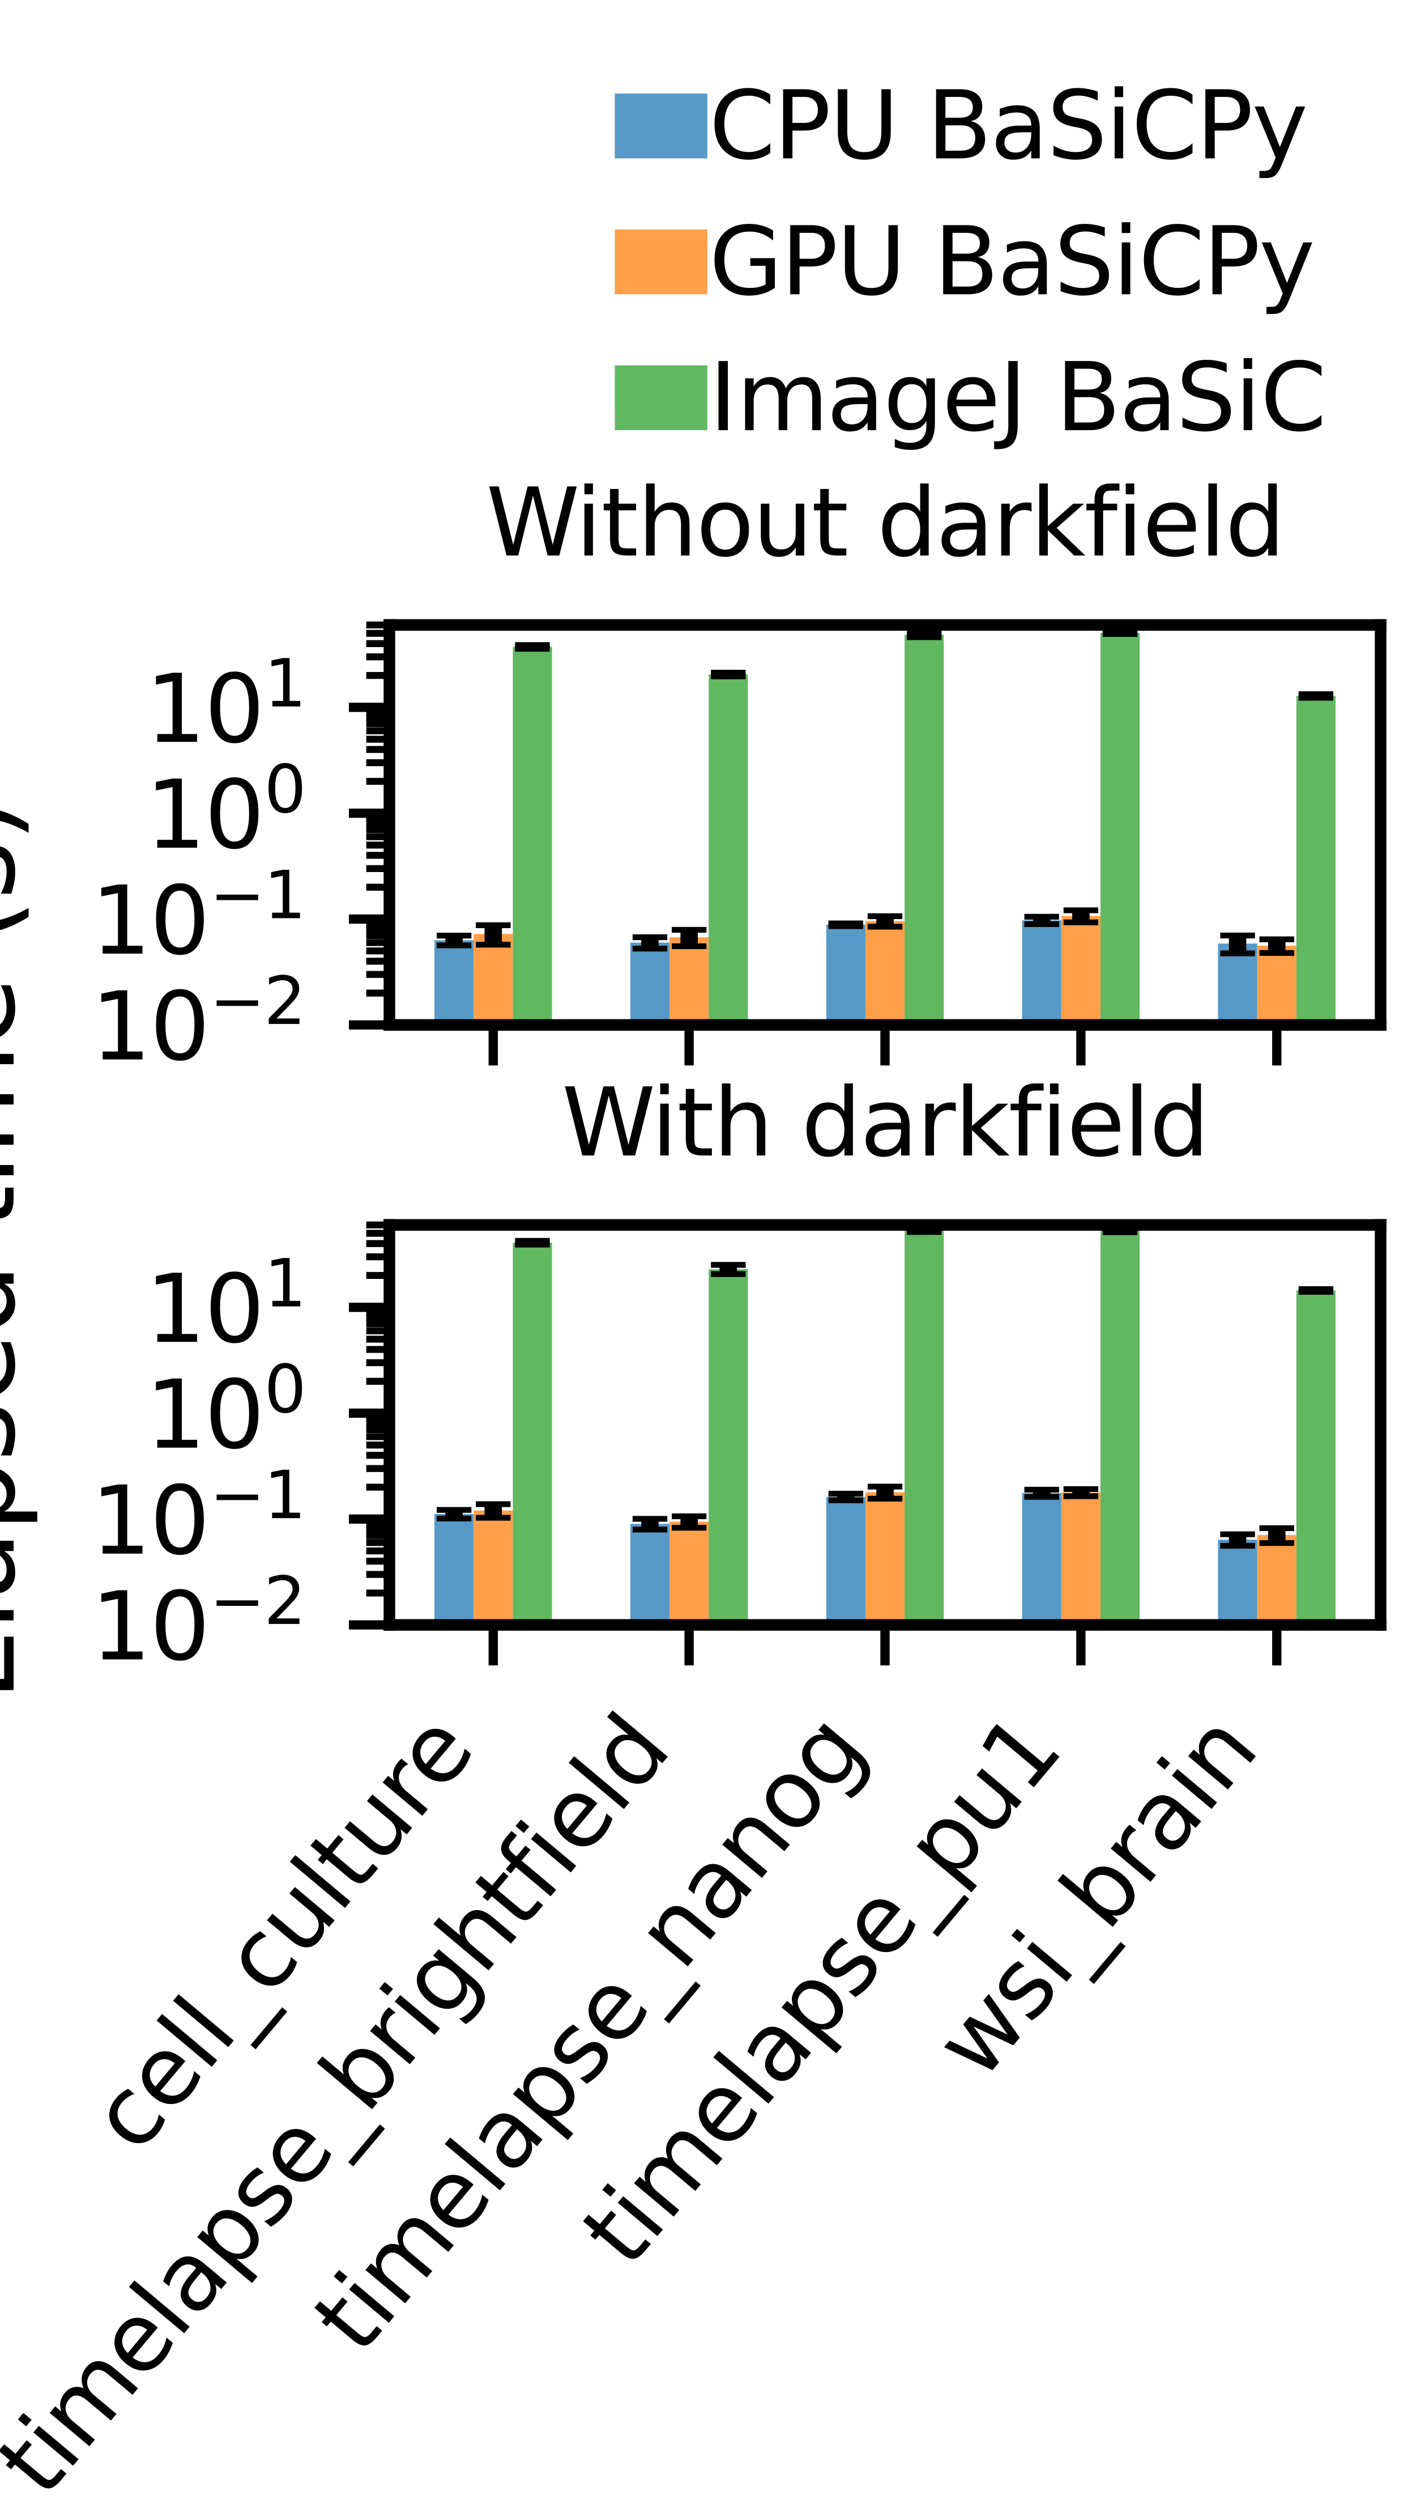 <?xml version="1.0" encoding="utf-8" standalone="no"?>
<!DOCTYPE svg PUBLIC "-//W3C//DTD SVG 1.1//EN"
  "http://www.w3.org/Graphics/SVG/1.1/DTD/svg11.dtd">
<svg xmlns:xlink="http://www.w3.org/1999/xlink" width="122.4pt" height="216pt" viewBox="0 0 122.4 216" xmlns="http://www.w3.org/2000/svg" version="1.1">
 <defs>
  <style type="text/css">*{stroke-linejoin: round; stroke-linecap: butt}</style>
 </defs>
 <g id="figure_1">
  <g id="patch_1">
   <path d="M 0 216
L 122.4 216
L 122.4 0
L 0 0
z
" style="fill: #ffffff"/>
  </g>
  <g id="axes_1">
   <g id="patch_2">
    <path d="M 33.66 88.56
L 119.34 88.56
L 119.34 54
L 33.66 54
z
" style="fill: #ffffff"/>
   </g>
   <g id="patch_3">
    <path d="M 37.555 9217.596
L 40.941 9217.596
L 40.941 81.24
L 37.555 81.24
z
" clip-path="url(#pf8410606ba)" style="fill: #1f77b4; opacity: 0.75"/>
   </g>
   <g id="patch_4">
    <path d="M 54.487 9217.596
L 57.874 9217.596
L 57.874 81.443
L 54.487 81.443
z
" clip-path="url(#pf8410606ba)" style="fill: #1f77b4; opacity: 0.75"/>
   </g>
   <g id="patch_5">
    <path d="M 71.42 9217.596
L 74.807 9217.596
L 74.807 79.903
L 71.42 79.903
z
" clip-path="url(#pf8410606ba)" style="fill: #1f77b4; opacity: 0.75"/>
   </g>
   <g id="patch_6">
    <path d="M 88.353 9217.596
L 91.74 9217.596
L 91.74 79.517
L 88.353 79.517
z
" clip-path="url(#pf8410606ba)" style="fill: #1f77b4; opacity: 0.75"/>
   </g>
   <g id="patch_7">
    <path d="M 105.286 9217.596
L 108.672 9217.596
L 108.672 81.529
L 105.286 81.529
z
" clip-path="url(#pf8410606ba)" style="fill: #1f77b4; opacity: 0.75"/>
   </g>
   <g id="patch_8">
    <path d="M 40.941 9217.596
L 44.328 9217.596
L 44.328 80.697
L 40.941 80.697
z
" clip-path="url(#pf8410606ba)" style="fill: #ff7f0e; opacity: 0.75"/>
   </g>
   <g id="patch_9">
    <path d="M 57.874 9217.596
L 61.26 9217.596
L 61.26 80.987
L 57.874 80.987
z
" clip-path="url(#pf8410606ba)" style="fill: #ff7f0e; opacity: 0.75"/>
   </g>
   <g id="patch_10">
    <path d="M 74.807 9217.596
L 78.193 9217.596
L 78.193 79.591
L 74.807 79.591
z
" clip-path="url(#pf8410606ba)" style="fill: #ff7f0e; opacity: 0.75"/>
   </g>
   <g id="patch_11">
    <path d="M 91.74 9217.596
L 95.126 9217.596
L 95.126 79.142
L 91.74 79.142
z
" clip-path="url(#pf8410606ba)" style="fill: #ff7f0e; opacity: 0.75"/>
   </g>
   <g id="patch_12">
    <path d="M 108.672 9217.596
L 112.059 9217.596
L 112.059 81.708
L 108.672 81.708
z
" clip-path="url(#pf8410606ba)" style="fill: #ff7f0e; opacity: 0.75"/>
   </g>
   <g id="patch_13">
    <path d="M 44.328 9217.596
L 47.714 9217.596
L 47.714 55.894
L 44.328 55.894
z
" clip-path="url(#pf8410606ba)" style="fill: #2ca02c; opacity: 0.75"/>
   </g>
   <g id="patch_14">
    <path d="M 61.26 9217.596
L 64.647 9217.596
L 64.647 58.278
L 61.26 58.278
z
" clip-path="url(#pf8410606ba)" style="fill: #2ca02c; opacity: 0.75"/>
   </g>
   <g id="patch_15">
    <path d="M 78.193 9217.596
L 81.58 9217.596
L 81.58 54.852
L 78.193 54.852
z
" clip-path="url(#pf8410606ba)" style="fill: #2ca02c; opacity: 0.75"/>
   </g>
   <g id="patch_16">
    <path d="M 95.126 9217.596
L 98.513 9217.596
L 98.513 54.681
L 95.126 54.681
z
" clip-path="url(#pf8410606ba)" style="fill: #2ca02c; opacity: 0.75"/>
   </g>
   <g id="patch_17">
    <path d="M 112.059 9217.596
L 115.445 9217.596
L 115.445 60.132
L 112.059 60.132
z
" clip-path="url(#pf8410606ba)" style="fill: #2ca02c; opacity: 0.75"/>
   </g>
   <g id="matplotlib.axis_1">
    <g id="xtick_1">
     <g id="line2d_1">
      <defs>
       <path id="m3adfa29217" d="M 0 0
L 0 3.5
" style="stroke: #000000; stroke-width: 0.8"/>
      </defs>
      <g>
       <use xlink:href="#m3adfa29217" x="42.634" y="88.56" style="stroke: #000000; stroke-width: 0.8"/>
      </g>
     </g>
    </g>
    <g id="xtick_2">
     <g id="line2d_2">
      <g>
       <use xlink:href="#m3adfa29217" x="59.567" y="88.56" style="stroke: #000000; stroke-width: 0.8"/>
      </g>
     </g>
    </g>
    <g id="xtick_3">
     <g id="line2d_3">
      <g>
       <use xlink:href="#m3adfa29217" x="76.5" y="88.56" style="stroke: #000000; stroke-width: 0.8"/>
      </g>
     </g>
    </g>
    <g id="xtick_4">
     <g id="line2d_4">
      <g>
       <use xlink:href="#m3adfa29217" x="93.433" y="88.56" style="stroke: #000000; stroke-width: 0.8"/>
      </g>
     </g>
    </g>
    <g id="xtick_5">
     <g id="line2d_5">
      <g>
       <use xlink:href="#m3adfa29217" x="110.366" y="88.56" style="stroke: #000000; stroke-width: 0.8"/>
      </g>
     </g>
    </g>
   </g>
   <g id="matplotlib.axis_2">
    <g id="ytick_1">
     <g id="line2d_6">
      <defs>
       <path id="me65d2cc1a6" d="M 0 0
L -3.5 0
" style="stroke: #000000; stroke-width: 0.8"/>
      </defs>
      <g>
       <use xlink:href="#me65d2cc1a6" x="33.66" y="88.56" style="stroke: #000000; stroke-width: 0.8"/>
      </g>
     </g>
     <g id="text_1">
      <!-- $\mathdefault{10^{-2}}$ -->
      <g transform="translate(7.86 91.599) scale(0.08 -0.08)">
       <defs>
        <path id="DejaVuSans-31" d="M 794 531
L 1825 531
L 1825 4091
L 703 3866
L 703 4441
L 1819 4666
L 2450 4666
L 2450 531
L 3481 531
L 3481 0
L 794 0
L 794 531
z
" transform="scale(0.016)"/>
        <path id="DejaVuSans-30" d="M 2034 4250
Q 1547 4250 1301 3770
Q 1056 3291 1056 2328
Q 1056 1369 1301 889
Q 1547 409 2034 409
Q 2525 409 2770 889
Q 3016 1369 3016 2328
Q 3016 3291 2770 3770
Q 2525 4250 2034 4250
z
M 2034 4750
Q 2819 4750 3233 4129
Q 3647 3509 3647 2328
Q 3647 1150 3233 529
Q 2819 -91 2034 -91
Q 1250 -91 836 529
Q 422 1150 422 2328
Q 422 3509 836 4129
Q 1250 4750 2034 4750
z
" transform="scale(0.016)"/>
        <path id="DejaVuSans-2212" d="M 678 2272
L 4684 2272
L 4684 1741
L 678 1741
L 678 2272
z
" transform="scale(0.016)"/>
        <path id="DejaVuSans-32" d="M 1228 531
L 3431 531
L 3431 0
L 469 0
L 469 531
Q 828 903 1448 1529
Q 2069 2156 2228 2338
Q 2531 2678 2651 2914
Q 2772 3150 2772 3378
Q 2772 3750 2511 3984
Q 2250 4219 1831 4219
Q 1534 4219 1204 4116
Q 875 4013 500 3803
L 500 4441
Q 881 4594 1212 4672
Q 1544 4750 1819 4750
Q 2544 4750 2975 4387
Q 3406 4025 3406 3419
Q 3406 3131 3298 2873
Q 3191 2616 2906 2266
Q 2828 2175 2409 1742
Q 1991 1309 1228 531
z
" transform="scale(0.016)"/>
       </defs>
       <use xlink:href="#DejaVuSans-31" transform="translate(0 0.766)"/>
       <use xlink:href="#DejaVuSans-30" transform="translate(63.623 0.766)"/>
       <use xlink:href="#DejaVuSans-2212" transform="translate(128.203 39.047) scale(0.7)"/>
       <use xlink:href="#DejaVuSans-32" transform="translate(186.855 39.047) scale(0.7)"/>
      </g>
     </g>
    </g>
    <g id="ytick_2">
     <g id="line2d_7">
      <g>
       <use xlink:href="#me65d2cc1a6" x="33.66" y="79.413" style="stroke: #000000; stroke-width: 0.8"/>
      </g>
     </g>
     <g id="text_2">
      <!-- $\mathdefault{10^{-1}}$ -->
      <g transform="translate(7.86 82.452) scale(0.08 -0.08)">
       <use xlink:href="#DejaVuSans-31" transform="translate(0 0.684)"/>
       <use xlink:href="#DejaVuSans-30" transform="translate(63.623 0.684)"/>
       <use xlink:href="#DejaVuSans-2212" transform="translate(128.203 38.966) scale(0.7)"/>
       <use xlink:href="#DejaVuSans-31" transform="translate(186.855 38.966) scale(0.7)"/>
      </g>
     </g>
    </g>
    <g id="ytick_3">
     <g id="line2d_8">
      <g>
       <use xlink:href="#me65d2cc1a6" x="33.66" y="70.265" style="stroke: #000000; stroke-width: 0.8"/>
      </g>
     </g>
     <g id="text_3">
      <!-- $\mathdefault{10^{0}}$ -->
      <g transform="translate(12.58 73.305) scale(0.08 -0.08)">
       <use xlink:href="#DejaVuSans-31" transform="translate(0 0.766)"/>
       <use xlink:href="#DejaVuSans-30" transform="translate(63.623 0.766)"/>
       <use xlink:href="#DejaVuSans-30" transform="translate(128.203 39.047) scale(0.7)"/>
      </g>
     </g>
    </g>
    <g id="ytick_4">
     <g id="line2d_9">
      <g>
       <use xlink:href="#me65d2cc1a6" x="33.66" y="61.118" style="stroke: #000000; stroke-width: 0.8"/>
      </g>
     </g>
     <g id="text_4">
      <!-- $\mathdefault{10^{1}}$ -->
      <g transform="translate(12.58 64.157) scale(0.08 -0.08)">
       <use xlink:href="#DejaVuSans-31" transform="translate(0 0.684)"/>
       <use xlink:href="#DejaVuSans-30" transform="translate(63.623 0.684)"/>
       <use xlink:href="#DejaVuSans-31" transform="translate(128.203 38.966) scale(0.7)"/>
      </g>
     </g>
    </g>
    <g id="ytick_5">
     <g id="line2d_10">
      <defs>
       <path id="md4a7f76108" d="M 0 0
L -2 0
" style="stroke: #000000; stroke-width: 0.6"/>
      </defs>
      <g>
       <use xlink:href="#md4a7f76108" x="33.66" y="85.806" style="stroke: #000000; stroke-width: 0.6"/>
      </g>
     </g>
    </g>
    <g id="ytick_6">
     <g id="line2d_11">
      <g>
       <use xlink:href="#md4a7f76108" x="33.66" y="84.196" style="stroke: #000000; stroke-width: 0.6"/>
      </g>
     </g>
    </g>
    <g id="ytick_7">
     <g id="line2d_12">
      <g>
       <use xlink:href="#md4a7f76108" x="33.66" y="83.053" style="stroke: #000000; stroke-width: 0.6"/>
      </g>
     </g>
    </g>
    <g id="ytick_8">
     <g id="line2d_13">
      <g>
       <use xlink:href="#md4a7f76108" x="33.66" y="82.166" style="stroke: #000000; stroke-width: 0.6"/>
      </g>
     </g>
    </g>
    <g id="ytick_9">
     <g id="line2d_14">
      <g>
       <use xlink:href="#md4a7f76108" x="33.66" y="81.442" style="stroke: #000000; stroke-width: 0.6"/>
      </g>
     </g>
    </g>
    <g id="ytick_10">
     <g id="line2d_15">
      <g>
       <use xlink:href="#md4a7f76108" x="33.66" y="80.83" style="stroke: #000000; stroke-width: 0.6"/>
      </g>
     </g>
    </g>
    <g id="ytick_11">
     <g id="line2d_16">
      <g>
       <use xlink:href="#md4a7f76108" x="33.66" y="80.299" style="stroke: #000000; stroke-width: 0.6"/>
      </g>
     </g>
    </g>
    <g id="ytick_12">
     <g id="line2d_17">
      <g>
       <use xlink:href="#md4a7f76108" x="33.66" y="79.831" style="stroke: #000000; stroke-width: 0.6"/>
      </g>
     </g>
    </g>
    <g id="ytick_13">
     <g id="line2d_18">
      <g>
       <use xlink:href="#md4a7f76108" x="33.66" y="76.659" style="stroke: #000000; stroke-width: 0.6"/>
      </g>
     </g>
    </g>
    <g id="ytick_14">
     <g id="line2d_19">
      <g>
       <use xlink:href="#md4a7f76108" x="33.66" y="75.048" style="stroke: #000000; stroke-width: 0.6"/>
      </g>
     </g>
    </g>
    <g id="ytick_15">
     <g id="line2d_20">
      <g>
       <use xlink:href="#md4a7f76108" x="33.66" y="73.905" style="stroke: #000000; stroke-width: 0.6"/>
      </g>
     </g>
    </g>
    <g id="ytick_16">
     <g id="line2d_21">
      <g>
       <use xlink:href="#md4a7f76108" x="33.66" y="73.019" style="stroke: #000000; stroke-width: 0.6"/>
      </g>
     </g>
    </g>
    <g id="ytick_17">
     <g id="line2d_22">
      <g>
       <use xlink:href="#md4a7f76108" x="33.66" y="72.295" style="stroke: #000000; stroke-width: 0.6"/>
      </g>
     </g>
    </g>
    <g id="ytick_18">
     <g id="line2d_23">
      <g>
       <use xlink:href="#md4a7f76108" x="33.66" y="71.682" style="stroke: #000000; stroke-width: 0.6"/>
      </g>
     </g>
    </g>
    <g id="ytick_19">
     <g id="line2d_24">
      <g>
       <use xlink:href="#md4a7f76108" x="33.66" y="71.152" style="stroke: #000000; stroke-width: 0.6"/>
      </g>
     </g>
    </g>
    <g id="ytick_20">
     <g id="line2d_25">
      <g>
       <use xlink:href="#md4a7f76108" x="33.66" y="70.684" style="stroke: #000000; stroke-width: 0.6"/>
      </g>
     </g>
    </g>
    <g id="ytick_21">
     <g id="line2d_26">
      <g>
       <use xlink:href="#md4a7f76108" x="33.66" y="67.512" style="stroke: #000000; stroke-width: 0.6"/>
      </g>
     </g>
    </g>
    <g id="ytick_22">
     <g id="line2d_27">
      <g>
       <use xlink:href="#md4a7f76108" x="33.66" y="65.901" style="stroke: #000000; stroke-width: 0.6"/>
      </g>
     </g>
    </g>
    <g id="ytick_23">
     <g id="line2d_28">
      <g>
       <use xlink:href="#md4a7f76108" x="33.66" y="64.758" style="stroke: #000000; stroke-width: 0.6"/>
      </g>
     </g>
    </g>
    <g id="ytick_24">
     <g id="line2d_29">
      <g>
       <use xlink:href="#md4a7f76108" x="33.66" y="63.872" style="stroke: #000000; stroke-width: 0.6"/>
      </g>
     </g>
    </g>
    <g id="ytick_25">
     <g id="line2d_30">
      <g>
       <use xlink:href="#md4a7f76108" x="33.66" y="63.147" style="stroke: #000000; stroke-width: 0.6"/>
      </g>
     </g>
    </g>
    <g id="ytick_26">
     <g id="line2d_31">
      <g>
       <use xlink:href="#md4a7f76108" x="33.66" y="62.535" style="stroke: #000000; stroke-width: 0.6"/>
      </g>
     </g>
    </g>
    <g id="ytick_27">
     <g id="line2d_32">
      <g>
       <use xlink:href="#md4a7f76108" x="33.66" y="62.004" style="stroke: #000000; stroke-width: 0.6"/>
      </g>
     </g>
    </g>
    <g id="ytick_28">
     <g id="line2d_33">
      <g>
       <use xlink:href="#md4a7f76108" x="33.66" y="61.537" style="stroke: #000000; stroke-width: 0.6"/>
      </g>
     </g>
    </g>
    <g id="ytick_29">
     <g id="line2d_34">
      <g>
       <use xlink:href="#md4a7f76108" x="33.66" y="58.364" style="stroke: #000000; stroke-width: 0.6"/>
      </g>
     </g>
    </g>
    <g id="ytick_30">
     <g id="line2d_35">
      <g>
       <use xlink:href="#md4a7f76108" x="33.66" y="56.754" style="stroke: #000000; stroke-width: 0.6"/>
      </g>
     </g>
    </g>
    <g id="ytick_31">
     <g id="line2d_36">
      <g>
       <use xlink:href="#md4a7f76108" x="33.66" y="55.611" style="stroke: #000000; stroke-width: 0.6"/>
      </g>
     </g>
    </g>
    <g id="ytick_32">
     <g id="line2d_37">
      <g>
       <use xlink:href="#md4a7f76108" x="33.66" y="54.724" style="stroke: #000000; stroke-width: 0.6"/>
      </g>
     </g>
    </g>
    <g id="ytick_33">
     <g id="line2d_38">
      <g>
       <use xlink:href="#md4a7f76108" x="33.66" y="54" style="stroke: #000000; stroke-width: 0.6"/>
      </g>
     </g>
    </g>
   </g>
   <g id="LineCollection_1">
    <path d="M 39.248 81.683
L 39.248 80.842
" clip-path="url(#pf8410606ba)" style="fill: none; stroke: #000000; stroke-width: 1.5"/>
    <path d="M 56.181 81.963
L 56.181 80.982
" clip-path="url(#pf8410606ba)" style="fill: none; stroke: #000000; stroke-width: 1.5"/>
    <path d="M 73.113 80.023
L 73.113 79.786
" clip-path="url(#pf8410606ba)" style="fill: none; stroke: #000000; stroke-width: 1.5"/>
    <path d="M 90.046 79.848
L 90.046 79.212
" clip-path="url(#pf8410606ba)" style="fill: none; stroke: #000000; stroke-width: 1.5"/>
    <path d="M 106.979 82.375
L 106.979 80.832
" clip-path="url(#pf8410606ba)" style="fill: none; stroke: #000000; stroke-width: 1.5"/>
   </g>
   <g id="line2d_39">
    <defs>
     <path id="m4138d1dda2" d="M 1.5 0
L -1.5 -0
" style="stroke: #000000; stroke-width: 0.5"/>
    </defs>
    <g clip-path="url(#pf8410606ba)">
     <use xlink:href="#m4138d1dda2" x="39.248" y="81.683" style="stroke: #000000; stroke-width: 0.5"/>
     <use xlink:href="#m4138d1dda2" x="56.181" y="81.963" style="stroke: #000000; stroke-width: 0.5"/>
     <use xlink:href="#m4138d1dda2" x="73.113" y="80.023" style="stroke: #000000; stroke-width: 0.5"/>
     <use xlink:href="#m4138d1dda2" x="90.046" y="79.848" style="stroke: #000000; stroke-width: 0.5"/>
     <use xlink:href="#m4138d1dda2" x="106.979" y="82.375" style="stroke: #000000; stroke-width: 0.5"/>
    </g>
   </g>
   <g id="line2d_40">
    <g clip-path="url(#pf8410606ba)">
     <use xlink:href="#m4138d1dda2" x="39.248" y="80.842" style="stroke: #000000; stroke-width: 0.5"/>
     <use xlink:href="#m4138d1dda2" x="56.181" y="80.982" style="stroke: #000000; stroke-width: 0.5"/>
     <use xlink:href="#m4138d1dda2" x="73.113" y="79.786" style="stroke: #000000; stroke-width: 0.5"/>
     <use xlink:href="#m4138d1dda2" x="90.046" y="79.212" style="stroke: #000000; stroke-width: 0.5"/>
     <use xlink:href="#m4138d1dda2" x="106.979" y="80.832" style="stroke: #000000; stroke-width: 0.5"/>
    </g>
   </g>
   <g id="LineCollection_2">
    <path d="M 42.634 81.629
L 42.634 79.942
" clip-path="url(#pf8410606ba)" style="fill: none; stroke: #000000; stroke-width: 1.5"/>
    <path d="M 59.567 81.757
L 59.567 80.342
" clip-path="url(#pf8410606ba)" style="fill: none; stroke: #000000; stroke-width: 1.5"/>
    <path d="M 76.5 80.069
L 76.5 79.165
" clip-path="url(#pf8410606ba)" style="fill: none; stroke: #000000; stroke-width: 1.5"/>
    <path d="M 93.433 79.698
L 93.433 78.654
" clip-path="url(#pf8410606ba)" style="fill: none; stroke: #000000; stroke-width: 1.5"/>
    <path d="M 110.366 82.342
L 110.366 81.162
" clip-path="url(#pf8410606ba)" style="fill: none; stroke: #000000; stroke-width: 1.5"/>
   </g>
   <g id="line2d_41">
    <g clip-path="url(#pf8410606ba)">
     <use xlink:href="#m4138d1dda2" x="42.634" y="81.629" style="stroke: #000000; stroke-width: 0.5"/>
     <use xlink:href="#m4138d1dda2" x="59.567" y="81.757" style="stroke: #000000; stroke-width: 0.5"/>
     <use xlink:href="#m4138d1dda2" x="76.5" y="80.069" style="stroke: #000000; stroke-width: 0.5"/>
     <use xlink:href="#m4138d1dda2" x="93.433" y="79.698" style="stroke: #000000; stroke-width: 0.5"/>
     <use xlink:href="#m4138d1dda2" x="110.366" y="82.342" style="stroke: #000000; stroke-width: 0.5"/>
    </g>
   </g>
   <g id="line2d_42">
    <g clip-path="url(#pf8410606ba)">
     <use xlink:href="#m4138d1dda2" x="42.634" y="79.942" style="stroke: #000000; stroke-width: 0.5"/>
     <use xlink:href="#m4138d1dda2" x="59.567" y="80.342" style="stroke: #000000; stroke-width: 0.5"/>
     <use xlink:href="#m4138d1dda2" x="76.5" y="79.165" style="stroke: #000000; stroke-width: 0.5"/>
     <use xlink:href="#m4138d1dda2" x="93.433" y="78.654" style="stroke: #000000; stroke-width: 0.5"/>
     <use xlink:href="#m4138d1dda2" x="110.366" y="81.162" style="stroke: #000000; stroke-width: 0.5"/>
    </g>
   </g>
   <g id="LineCollection_3">
    <path d="M 46.021 56.058
L 46.021 55.736
" clip-path="url(#pf8410606ba)" style="fill: none; stroke: #000000; stroke-width: 1.5"/>
    <path d="M 62.954 58.442
L 62.954 58.12
" clip-path="url(#pf8410606ba)" style="fill: none; stroke: #000000; stroke-width: 1.5"/>
    <path d="M 79.887 55.054
L 79.887 54.66
" clip-path="url(#pf8410606ba)" style="fill: none; stroke: #000000; stroke-width: 1.5"/>
    <path d="M 96.819 54.779
L 96.819 54.585
" clip-path="url(#pf8410606ba)" style="fill: none; stroke: #000000; stroke-width: 1.5"/>
    <path d="M 113.752 60.29
L 113.752 59.98
" clip-path="url(#pf8410606ba)" style="fill: none; stroke: #000000; stroke-width: 1.5"/>
   </g>
   <g id="line2d_43">
    <g clip-path="url(#pf8410606ba)">
     <use xlink:href="#m4138d1dda2" x="46.021" y="56.058" style="stroke: #000000; stroke-width: 0.5"/>
     <use xlink:href="#m4138d1dda2" x="62.954" y="58.442" style="stroke: #000000; stroke-width: 0.5"/>
     <use xlink:href="#m4138d1dda2" x="79.887" y="55.054" style="stroke: #000000; stroke-width: 0.5"/>
     <use xlink:href="#m4138d1dda2" x="96.819" y="54.779" style="stroke: #000000; stroke-width: 0.5"/>
     <use xlink:href="#m4138d1dda2" x="113.752" y="60.29" style="stroke: #000000; stroke-width: 0.5"/>
    </g>
   </g>
   <g id="line2d_44">
    <g clip-path="url(#pf8410606ba)">
     <use xlink:href="#m4138d1dda2" x="46.021" y="55.736" style="stroke: #000000; stroke-width: 0.5"/>
     <use xlink:href="#m4138d1dda2" x="62.954" y="58.12" style="stroke: #000000; stroke-width: 0.5"/>
     <use xlink:href="#m4138d1dda2" x="79.887" y="54.66" style="stroke: #000000; stroke-width: 0.5"/>
     <use xlink:href="#m4138d1dda2" x="96.819" y="54.585" style="stroke: #000000; stroke-width: 0.5"/>
     <use xlink:href="#m4138d1dda2" x="113.752" y="59.98" style="stroke: #000000; stroke-width: 0.5"/>
    </g>
   </g>
   <g id="patch_18">
    <path d="M 33.66 88.56
L 33.66 54
" style="fill: none; stroke: #000000; stroke-linejoin: miter; stroke-linecap: square"/>
   </g>
   <g id="patch_19">
    <path d="M 119.34 88.56
L 119.34 54
" style="fill: none; stroke: #000000; stroke-linejoin: miter; stroke-linecap: square"/>
   </g>
   <g id="patch_20">
    <path d="M 33.66 88.56
L 119.34 88.56
" style="fill: none; stroke: #000000; stroke-linejoin: miter; stroke-linecap: square"/>
   </g>
   <g id="patch_21">
    <path d="M 33.66 54
L 119.34 54
" style="fill: none; stroke: #000000; stroke-linejoin: miter; stroke-linecap: square"/>
   </g>
   <g id="text_5">
    <!-- Without darkfield -->
    <g transform="translate(42.016 48) scale(0.08 -0.08)">
     <defs>
      <path id="DejaVuSans-57" d="M 213 4666
L 850 4666
L 1831 722
L 2809 4666
L 3519 4666
L 4500 722
L 5478 4666
L 6119 4666
L 4947 0
L 4153 0
L 3169 4050
L 2175 0
L 1381 0
L 213 4666
z
" transform="scale(0.016)"/>
      <path id="DejaVuSans-69" d="M 603 3500
L 1178 3500
L 1178 0
L 603 0
L 603 3500
z
M 603 4863
L 1178 4863
L 1178 4134
L 603 4134
L 603 4863
z
" transform="scale(0.016)"/>
      <path id="DejaVuSans-74" d="M 1172 4494
L 1172 3500
L 2356 3500
L 2356 3053
L 1172 3053
L 1172 1153
Q 1172 725 1289 603
Q 1406 481 1766 481
L 2356 481
L 2356 0
L 1766 0
Q 1100 0 847 248
Q 594 497 594 1153
L 594 3053
L 172 3053
L 172 3500
L 594 3500
L 594 4494
L 1172 4494
z
" transform="scale(0.016)"/>
      <path id="DejaVuSans-68" d="M 3513 2113
L 3513 0
L 2938 0
L 2938 2094
Q 2938 2591 2744 2837
Q 2550 3084 2163 3084
Q 1697 3084 1428 2787
Q 1159 2491 1159 1978
L 1159 0
L 581 0
L 581 4863
L 1159 4863
L 1159 2956
Q 1366 3272 1645 3428
Q 1925 3584 2291 3584
Q 2894 3584 3203 3211
Q 3513 2838 3513 2113
z
" transform="scale(0.016)"/>
      <path id="DejaVuSans-6f" d="M 1959 3097
Q 1497 3097 1228 2736
Q 959 2375 959 1747
Q 959 1119 1226 758
Q 1494 397 1959 397
Q 2419 397 2687 759
Q 2956 1122 2956 1747
Q 2956 2369 2687 2733
Q 2419 3097 1959 3097
z
M 1959 3584
Q 2709 3584 3137 3096
Q 3566 2609 3566 1747
Q 3566 888 3137 398
Q 2709 -91 1959 -91
Q 1206 -91 779 398
Q 353 888 353 1747
Q 353 2609 779 3096
Q 1206 3584 1959 3584
z
" transform="scale(0.016)"/>
      <path id="DejaVuSans-75" d="M 544 1381
L 544 3500
L 1119 3500
L 1119 1403
Q 1119 906 1312 657
Q 1506 409 1894 409
Q 2359 409 2629 706
Q 2900 1003 2900 1516
L 2900 3500
L 3475 3500
L 3475 0
L 2900 0
L 2900 538
Q 2691 219 2414 64
Q 2138 -91 1772 -91
Q 1169 -91 856 284
Q 544 659 544 1381
z
M 1991 3584
L 1991 3584
z
" transform="scale(0.016)"/>
      <path id="DejaVuSans-20" transform="scale(0.016)"/>
      <path id="DejaVuSans-64" d="M 2906 2969
L 2906 4863
L 3481 4863
L 3481 0
L 2906 0
L 2906 525
Q 2725 213 2448 61
Q 2172 -91 1784 -91
Q 1150 -91 751 415
Q 353 922 353 1747
Q 353 2572 751 3078
Q 1150 3584 1784 3584
Q 2172 3584 2448 3432
Q 2725 3281 2906 2969
z
M 947 1747
Q 947 1113 1208 752
Q 1469 391 1925 391
Q 2381 391 2643 752
Q 2906 1113 2906 1747
Q 2906 2381 2643 2742
Q 2381 3103 1925 3103
Q 1469 3103 1208 2742
Q 947 2381 947 1747
z
" transform="scale(0.016)"/>
      <path id="DejaVuSans-61" d="M 2194 1759
Q 1497 1759 1228 1600
Q 959 1441 959 1056
Q 959 750 1161 570
Q 1363 391 1709 391
Q 2188 391 2477 730
Q 2766 1069 2766 1631
L 2766 1759
L 2194 1759
z
M 3341 1997
L 3341 0
L 2766 0
L 2766 531
Q 2569 213 2275 61
Q 1981 -91 1556 -91
Q 1019 -91 701 211
Q 384 513 384 1019
Q 384 1609 779 1909
Q 1175 2209 1959 2209
L 2766 2209
L 2766 2266
Q 2766 2663 2505 2880
Q 2244 3097 1772 3097
Q 1472 3097 1187 3025
Q 903 2953 641 2809
L 641 3341
Q 956 3463 1253 3523
Q 1550 3584 1831 3584
Q 2591 3584 2966 3190
Q 3341 2797 3341 1997
z
" transform="scale(0.016)"/>
      <path id="DejaVuSans-72" d="M 2631 2963
Q 2534 3019 2420 3045
Q 2306 3072 2169 3072
Q 1681 3072 1420 2755
Q 1159 2438 1159 1844
L 1159 0
L 581 0
L 581 3500
L 1159 3500
L 1159 2956
Q 1341 3275 1631 3429
Q 1922 3584 2338 3584
Q 2397 3584 2469 3576
Q 2541 3569 2628 3553
L 2631 2963
z
" transform="scale(0.016)"/>
      <path id="DejaVuSans-6b" d="M 581 4863
L 1159 4863
L 1159 1991
L 2875 3500
L 3609 3500
L 1753 1863
L 3688 0
L 2938 0
L 1159 1709
L 1159 0
L 581 0
L 581 4863
z
" transform="scale(0.016)"/>
      <path id="DejaVuSans-66" d="M 2375 4863
L 2375 4384
L 1825 4384
Q 1516 4384 1395 4259
Q 1275 4134 1275 3809
L 1275 3500
L 2222 3500
L 2222 3053
L 1275 3053
L 1275 0
L 697 0
L 697 3053
L 147 3053
L 147 3500
L 697 3500
L 697 3744
Q 697 4328 969 4595
Q 1241 4863 1831 4863
L 2375 4863
z
" transform="scale(0.016)"/>
      <path id="DejaVuSans-65" d="M 3597 1894
L 3597 1613
L 953 1613
Q 991 1019 1311 708
Q 1631 397 2203 397
Q 2534 397 2845 478
Q 3156 559 3463 722
L 3463 178
Q 3153 47 2828 -22
Q 2503 -91 2169 -91
Q 1331 -91 842 396
Q 353 884 353 1716
Q 353 2575 817 3079
Q 1281 3584 2069 3584
Q 2775 3584 3186 3129
Q 3597 2675 3597 1894
z
M 3022 2063
Q 3016 2534 2758 2815
Q 2500 3097 2075 3097
Q 1594 3097 1305 2825
Q 1016 2553 972 2059
L 3022 2063
z
" transform="scale(0.016)"/>
      <path id="DejaVuSans-6c" d="M 603 4863
L 1178 4863
L 1178 0
L 603 0
L 603 4863
z
" transform="scale(0.016)"/>
     </defs>
     <use xlink:href="#DejaVuSans-57"/>
     <use xlink:href="#DejaVuSans-69" x="96.627"/>
     <use xlink:href="#DejaVuSans-74" x="124.41"/>
     <use xlink:href="#DejaVuSans-68" x="163.619"/>
     <use xlink:href="#DejaVuSans-6f" x="226.998"/>
     <use xlink:href="#DejaVuSans-75" x="288.18"/>
     <use xlink:href="#DejaVuSans-74" x="351.559"/>
     <use xlink:href="#DejaVuSans-20" x="390.768"/>
     <use xlink:href="#DejaVuSans-64" x="422.555"/>
     <use xlink:href="#DejaVuSans-61" x="486.031"/>
     <use xlink:href="#DejaVuSans-72" x="547.311"/>
     <use xlink:href="#DejaVuSans-6b" x="588.424"/>
     <use xlink:href="#DejaVuSans-66" x="646.334"/>
     <use xlink:href="#DejaVuSans-69" x="681.539"/>
     <use xlink:href="#DejaVuSans-65" x="709.322"/>
     <use xlink:href="#DejaVuSans-6c" x="770.846"/>
     <use xlink:href="#DejaVuSans-64" x="798.629"/>
    </g>
   </g>
   <g id="legend_1">
    <g id="patch_22">
     <path d="M 53.943 39.632
L 113.74 39.632
Q 115.34 39.632 115.34 38.032
L 115.34 8.405
Q 115.34 6.804 113.74 6.804
L 53.943 6.804
Q 52.343 6.804 52.343 8.405
L 52.343 38.032
Q 52.343 39.632 53.943 39.632
z
" style="fill: #ffffff; opacity: 0.8"/>
    </g>
    <g id="patch_23">
     <path d="M 53.142 13.683
L 61.142 13.683
L 61.142 8.083
L 53.142 8.083
z
" style="fill: #1f77b4; opacity: 0.75"/>
    </g>
    <g id="text_6">
     <!-- CPU BaSiCPy -->
     <g transform="translate(61.303 13.683) scale(0.08 -0.08)">
      <defs>
       <path id="DejaVuSans-43" d="M 4122 4306
L 4122 3641
Q 3803 3938 3442 4084
Q 3081 4231 2675 4231
Q 1875 4231 1450 3742
Q 1025 3253 1025 2328
Q 1025 1406 1450 917
Q 1875 428 2675 428
Q 3081 428 3442 575
Q 3803 722 4122 1019
L 4122 359
Q 3791 134 3420 21
Q 3050 -91 2638 -91
Q 1578 -91 968 557
Q 359 1206 359 2328
Q 359 3453 968 4101
Q 1578 4750 2638 4750
Q 3056 4750 3426 4639
Q 3797 4528 4122 4306
z
" transform="scale(0.016)"/>
       <path id="DejaVuSans-50" d="M 1259 4147
L 1259 2394
L 2053 2394
Q 2494 2394 2734 2622
Q 2975 2850 2975 3272
Q 2975 3691 2734 3919
Q 2494 4147 2053 4147
L 1259 4147
z
M 628 4666
L 2053 4666
Q 2838 4666 3239 4311
Q 3641 3956 3641 3272
Q 3641 2581 3239 2228
Q 2838 1875 2053 1875
L 1259 1875
L 1259 0
L 628 0
L 628 4666
z
" transform="scale(0.016)"/>
       <path id="DejaVuSans-55" d="M 556 4666
L 1191 4666
L 1191 1831
Q 1191 1081 1462 751
Q 1734 422 2344 422
Q 2950 422 3222 751
Q 3494 1081 3494 1831
L 3494 4666
L 4128 4666
L 4128 1753
Q 4128 841 3676 375
Q 3225 -91 2344 -91
Q 1459 -91 1007 375
Q 556 841 556 1753
L 556 4666
z
" transform="scale(0.016)"/>
       <path id="DejaVuSans-42" d="M 1259 2228
L 1259 519
L 2272 519
Q 2781 519 3026 730
Q 3272 941 3272 1375
Q 3272 1813 3026 2020
Q 2781 2228 2272 2228
L 1259 2228
z
M 1259 4147
L 1259 2741
L 2194 2741
Q 2656 2741 2882 2914
Q 3109 3088 3109 3444
Q 3109 3797 2882 3972
Q 2656 4147 2194 4147
L 1259 4147
z
M 628 4666
L 2241 4666
Q 2963 4666 3353 4366
Q 3744 4066 3744 3513
Q 3744 3084 3544 2831
Q 3344 2578 2956 2516
Q 3422 2416 3680 2098
Q 3938 1781 3938 1306
Q 3938 681 3513 340
Q 3088 0 2303 0
L 628 0
L 628 4666
z
" transform="scale(0.016)"/>
       <path id="DejaVuSans-53" d="M 3425 4513
L 3425 3897
Q 3066 4069 2747 4153
Q 2428 4238 2131 4238
Q 1616 4238 1336 4038
Q 1056 3838 1056 3469
Q 1056 3159 1242 3001
Q 1428 2844 1947 2747
L 2328 2669
Q 3034 2534 3370 2195
Q 3706 1856 3706 1288
Q 3706 609 3251 259
Q 2797 -91 1919 -91
Q 1588 -91 1214 -16
Q 841 59 441 206
L 441 856
Q 825 641 1194 531
Q 1563 422 1919 422
Q 2459 422 2753 634
Q 3047 847 3047 1241
Q 3047 1584 2836 1778
Q 2625 1972 2144 2069
L 1759 2144
Q 1053 2284 737 2584
Q 422 2884 422 3419
Q 422 4038 858 4394
Q 1294 4750 2059 4750
Q 2388 4750 2728 4690
Q 3069 4631 3425 4513
z
" transform="scale(0.016)"/>
       <path id="DejaVuSans-79" d="M 2059 -325
Q 1816 -950 1584 -1140
Q 1353 -1331 966 -1331
L 506 -1331
L 506 -850
L 844 -850
Q 1081 -850 1212 -737
Q 1344 -625 1503 -206
L 1606 56
L 191 3500
L 800 3500
L 1894 763
L 2988 3500
L 3597 3500
L 2059 -325
z
" transform="scale(0.016)"/>
      </defs>
      <use xlink:href="#DejaVuSans-43"/>
      <use xlink:href="#DejaVuSans-50" x="69.824"/>
      <use xlink:href="#DejaVuSans-55" x="130.127"/>
      <use xlink:href="#DejaVuSans-20" x="203.32"/>
      <use xlink:href="#DejaVuSans-42" x="235.107"/>
      <use xlink:href="#DejaVuSans-61" x="303.711"/>
      <use xlink:href="#DejaVuSans-53" x="364.99"/>
      <use xlink:href="#DejaVuSans-69" x="428.467"/>
      <use xlink:href="#DejaVuSans-43" x="456.25"/>
      <use xlink:href="#DejaVuSans-50" x="526.074"/>
      <use xlink:href="#DejaVuSans-79" x="586.377"/>
     </g>
    </g>
    <g id="patch_24">
     <path d="M 53.142 25.426
L 61.142 25.426
L 61.142 19.826
L 53.142 19.826
z
" style="fill: #ff7f0e; opacity: 0.75"/>
    </g>
    <g id="text_7">
     <!-- GPU BaSiCPy -->
     <g transform="translate(61.303 25.426) scale(0.08 -0.08)">
      <defs>
       <path id="DejaVuSans-47" d="M 3809 666
L 3809 1919
L 2778 1919
L 2778 2438
L 4434 2438
L 4434 434
Q 4069 175 3628 42
Q 3188 -91 2688 -91
Q 1594 -91 976 548
Q 359 1188 359 2328
Q 359 3472 976 4111
Q 1594 4750 2688 4750
Q 3144 4750 3555 4637
Q 3966 4525 4313 4306
L 4313 3634
Q 3963 3931 3569 4081
Q 3175 4231 2741 4231
Q 1884 4231 1454 3753
Q 1025 3275 1025 2328
Q 1025 1384 1454 906
Q 1884 428 2741 428
Q 3075 428 3337 486
Q 3600 544 3809 666
z
" transform="scale(0.016)"/>
      </defs>
      <use xlink:href="#DejaVuSans-47"/>
      <use xlink:href="#DejaVuSans-50" x="77.49"/>
      <use xlink:href="#DejaVuSans-55" x="137.793"/>
      <use xlink:href="#DejaVuSans-20" x="210.986"/>
      <use xlink:href="#DejaVuSans-42" x="242.773"/>
      <use xlink:href="#DejaVuSans-61" x="311.377"/>
      <use xlink:href="#DejaVuSans-53" x="372.656"/>
      <use xlink:href="#DejaVuSans-69" x="436.133"/>
      <use xlink:href="#DejaVuSans-43" x="463.916"/>
      <use xlink:href="#DejaVuSans-50" x="533.74"/>
      <use xlink:href="#DejaVuSans-79" x="594.043"/>
     </g>
    </g>
    <g id="patch_25">
     <path d="M 53.142 37.168
L 61.142 37.168
L 61.142 31.568
L 53.142 31.568
z
" style="fill: #2ca02c; opacity: 0.75"/>
    </g>
    <g id="text_8">
     <!-- ImageJ BaSiC -->
     <g transform="translate(61.303 37.168) scale(0.08 -0.08)">
      <defs>
       <path id="DejaVuSans-49" d="M 628 4666
L 1259 4666
L 1259 0
L 628 0
L 628 4666
z
" transform="scale(0.016)"/>
       <path id="DejaVuSans-6d" d="M 3328 2828
Q 3544 3216 3844 3400
Q 4144 3584 4550 3584
Q 5097 3584 5394 3201
Q 5691 2819 5691 2113
L 5691 0
L 5113 0
L 5113 2094
Q 5113 2597 4934 2840
Q 4756 3084 4391 3084
Q 3944 3084 3684 2787
Q 3425 2491 3425 1978
L 3425 0
L 2847 0
L 2847 2094
Q 2847 2600 2669 2842
Q 2491 3084 2119 3084
Q 1678 3084 1418 2786
Q 1159 2488 1159 1978
L 1159 0
L 581 0
L 581 3500
L 1159 3500
L 1159 2956
Q 1356 3278 1631 3431
Q 1906 3584 2284 3584
Q 2666 3584 2933 3390
Q 3200 3197 3328 2828
z
" transform="scale(0.016)"/>
       <path id="DejaVuSans-67" d="M 2906 1791
Q 2906 2416 2648 2759
Q 2391 3103 1925 3103
Q 1463 3103 1205 2759
Q 947 2416 947 1791
Q 947 1169 1205 825
Q 1463 481 1925 481
Q 2391 481 2648 825
Q 2906 1169 2906 1791
z
M 3481 434
Q 3481 -459 3084 -895
Q 2688 -1331 1869 -1331
Q 1566 -1331 1297 -1286
Q 1028 -1241 775 -1147
L 775 -588
Q 1028 -725 1275 -790
Q 1522 -856 1778 -856
Q 2344 -856 2625 -561
Q 2906 -266 2906 331
L 2906 616
Q 2728 306 2450 153
Q 2172 0 1784 0
Q 1141 0 747 490
Q 353 981 353 1791
Q 353 2603 747 3093
Q 1141 3584 1784 3584
Q 2172 3584 2450 3431
Q 2728 3278 2906 2969
L 2906 3500
L 3481 3500
L 3481 434
z
" transform="scale(0.016)"/>
       <path id="DejaVuSans-4a" d="M 628 4666
L 1259 4666
L 1259 325
Q 1259 -519 939 -900
Q 619 -1281 -91 -1281
L -331 -1281
L -331 -750
L -134 -750
Q 284 -750 456 -515
Q 628 -281 628 325
L 628 4666
z
" transform="scale(0.016)"/>
      </defs>
      <use xlink:href="#DejaVuSans-49"/>
      <use xlink:href="#DejaVuSans-6d" x="29.492"/>
      <use xlink:href="#DejaVuSans-61" x="126.904"/>
      <use xlink:href="#DejaVuSans-67" x="188.184"/>
      <use xlink:href="#DejaVuSans-65" x="251.66"/>
      <use xlink:href="#DejaVuSans-4a" x="313.184"/>
      <use xlink:href="#DejaVuSans-20" x="342.676"/>
      <use xlink:href="#DejaVuSans-42" x="374.463"/>
      <use xlink:href="#DejaVuSans-61" x="443.066"/>
      <use xlink:href="#DejaVuSans-53" x="504.346"/>
      <use xlink:href="#DejaVuSans-69" x="567.822"/>
      <use xlink:href="#DejaVuSans-43" x="595.605"/>
     </g>
    </g>
   </g>
  </g>
  <g id="axes_2">
   <g id="patch_26">
    <path d="M 33.66 140.4
L 119.34 140.4
L 119.34 105.84
L 33.66 105.84
z
" style="fill: #ffffff"/>
   </g>
   <g id="patch_27">
    <path d="M 37.555 9269.436
L 40.941 9269.436
L 40.941 130.819
L 37.555 130.819
z
" clip-path="url(#pe95ffb6c71)" style="fill: #1f77b4; opacity: 0.75"/>
   </g>
   <g id="patch_28">
    <path d="M 54.487 9269.436
L 57.874 9269.436
L 57.874 131.671
L 54.487 131.671
z
" clip-path="url(#pe95ffb6c71)" style="fill: #1f77b4; opacity: 0.75"/>
   </g>
   <g id="patch_29">
    <path d="M 71.42 9269.436
L 74.807 9269.436
L 74.807 129.338
L 71.42 129.338
z
" clip-path="url(#pe95ffb6c71)" style="fill: #1f77b4; opacity: 0.75"/>
   </g>
   <g id="patch_30">
    <path d="M 88.353 9269.436
L 91.74 9269.436
L 91.74 129.011
L 88.353 129.011
z
" clip-path="url(#pe95ffb6c71)" style="fill: #1f77b4; opacity: 0.75"/>
   </g>
   <g id="patch_31">
    <path d="M 105.286 9269.436
L 108.672 9269.436
L 108.672 133.035
L 105.286 133.035
z
" clip-path="url(#pe95ffb6c71)" style="fill: #1f77b4; opacity: 0.75"/>
   </g>
   <g id="patch_32">
    <path d="M 40.941 9269.436
L 44.328 9269.436
L 44.328 130.512
L 40.941 130.512
z
" clip-path="url(#pe95ffb6c71)" style="fill: #ff7f0e; opacity: 0.75"/>
   </g>
   <g id="patch_33">
    <path d="M 57.874 9269.436
L 61.26 9269.436
L 61.26 131.479
L 57.874 131.479
z
" clip-path="url(#pe95ffb6c71)" style="fill: #ff7f0e; opacity: 0.75"/>
   </g>
   <g id="patch_34">
    <path d="M 74.807 9269.436
L 78.193 9269.436
L 78.193 128.936
L 74.807 128.936
z
" clip-path="url(#pe95ffb6c71)" style="fill: #ff7f0e; opacity: 0.75"/>
   </g>
   <g id="patch_35">
    <path d="M 91.74 9269.436
L 95.126 9269.436
L 95.126 128.961
L 91.74 128.961
z
" clip-path="url(#pe95ffb6c71)" style="fill: #ff7f0e; opacity: 0.75"/>
   </g>
   <g id="patch_36">
    <path d="M 108.672 9269.436
L 112.059 9269.436
L 112.059 132.631
L 108.672 132.631
z
" clip-path="url(#pe95ffb6c71)" style="fill: #ff7f0e; opacity: 0.75"/>
   </g>
   <g id="patch_37">
    <path d="M 44.328 9269.436
L 47.714 9269.436
L 47.714 107.375
L 44.328 107.375
z
" clip-path="url(#pe95ffb6c71)" style="fill: #2ca02c; opacity: 0.75"/>
   </g>
   <g id="patch_38">
    <path d="M 61.26 9269.436
L 64.647 9269.436
L 64.647 109.669
L 61.26 109.669
z
" clip-path="url(#pe95ffb6c71)" style="fill: #2ca02c; opacity: 0.75"/>
   </g>
   <g id="patch_39">
    <path d="M 78.193 9269.436
L 81.58 9269.436
L 81.58 106.206
L 78.193 106.206
z
" clip-path="url(#pe95ffb6c71)" style="fill: #2ca02c; opacity: 0.75"/>
   </g>
   <g id="patch_40">
    <path d="M 95.126 9269.436
L 98.513 9269.436
L 98.513 106.244
L 95.126 106.244
z
" clip-path="url(#pe95ffb6c71)" style="fill: #2ca02c; opacity: 0.75"/>
   </g>
   <g id="patch_41">
    <path d="M 112.059 9269.436
L 115.445 9269.436
L 115.445 111.502
L 112.059 111.502
z
" clip-path="url(#pe95ffb6c71)" style="fill: #2ca02c; opacity: 0.75"/>
   </g>
   <g id="matplotlib.axis_3">
    <g id="xtick_6">
     <g id="line2d_45">
      <g>
       <use xlink:href="#m3adfa29217" x="42.634" y="140.4" style="stroke: #000000; stroke-width: 0.8"/>
      </g>
     </g>
     <g id="text_9">
      <!-- cell_culture -->
      <g transform="translate(11.817 186.312) rotate(-50) scale(0.08 -0.08)">
       <defs>
        <path id="DejaVuSans-63" d="M 3122 3366
L 3122 2828
Q 2878 2963 2633 3030
Q 2388 3097 2138 3097
Q 1578 3097 1268 2742
Q 959 2388 959 1747
Q 959 1106 1268 751
Q 1578 397 2138 397
Q 2388 397 2633 464
Q 2878 531 3122 666
L 3122 134
Q 2881 22 2623 -34
Q 2366 -91 2075 -91
Q 1284 -91 818 406
Q 353 903 353 1747
Q 353 2603 823 3093
Q 1294 3584 2113 3584
Q 2378 3584 2631 3529
Q 2884 3475 3122 3366
z
" transform="scale(0.016)"/>
        <path id="DejaVuSans-5f" d="M 3263 -1063
L 3263 -1509
L -63 -1509
L -63 -1063
L 3263 -1063
z
" transform="scale(0.016)"/>
       </defs>
       <use xlink:href="#DejaVuSans-63"/>
       <use xlink:href="#DejaVuSans-65" x="54.98"/>
       <use xlink:href="#DejaVuSans-6c" x="116.504"/>
       <use xlink:href="#DejaVuSans-6c" x="144.287"/>
       <use xlink:href="#DejaVuSans-5f" x="172.07"/>
       <use xlink:href="#DejaVuSans-63" x="222.07"/>
       <use xlink:href="#DejaVuSans-75" x="277.051"/>
       <use xlink:href="#DejaVuSans-6c" x="340.43"/>
       <use xlink:href="#DejaVuSans-74" x="368.213"/>
       <use xlink:href="#DejaVuSans-75" x="407.422"/>
       <use xlink:href="#DejaVuSans-72" x="470.801"/>
       <use xlink:href="#DejaVuSans-65" x="509.664"/>
      </g>
     </g>
    </g>
    <g id="xtick_7">
     <g id="line2d_46">
      <g>
       <use xlink:href="#m3adfa29217" x="59.567" y="140.4" style="stroke: #000000; stroke-width: 0.8"/>
      </g>
     </g>
     <g id="text_10">
      <!-- timelapse_brightfield -->
      <g transform="translate(3.803 216.042) rotate(-50) scale(0.08 -0.08)">
       <defs>
        <path id="DejaVuSans-70" d="M 1159 525
L 1159 -1331
L 581 -1331
L 581 3500
L 1159 3500
L 1159 2969
Q 1341 3281 1617 3432
Q 1894 3584 2278 3584
Q 2916 3584 3314 3078
Q 3713 2572 3713 1747
Q 3713 922 3314 415
Q 2916 -91 2278 -91
Q 1894 -91 1617 61
Q 1341 213 1159 525
z
M 3116 1747
Q 3116 2381 2855 2742
Q 2594 3103 2138 3103
Q 1681 3103 1420 2742
Q 1159 2381 1159 1747
Q 1159 1113 1420 752
Q 1681 391 2138 391
Q 2594 391 2855 752
Q 3116 1113 3116 1747
z
" transform="scale(0.016)"/>
        <path id="DejaVuSans-73" d="M 2834 3397
L 2834 2853
Q 2591 2978 2328 3040
Q 2066 3103 1784 3103
Q 1356 3103 1142 2972
Q 928 2841 928 2578
Q 928 2378 1081 2264
Q 1234 2150 1697 2047
L 1894 2003
Q 2506 1872 2764 1633
Q 3022 1394 3022 966
Q 3022 478 2636 193
Q 2250 -91 1575 -91
Q 1294 -91 989 -36
Q 684 19 347 128
L 347 722
Q 666 556 975 473
Q 1284 391 1588 391
Q 1994 391 2212 530
Q 2431 669 2431 922
Q 2431 1156 2273 1281
Q 2116 1406 1581 1522
L 1381 1569
Q 847 1681 609 1914
Q 372 2147 372 2553
Q 372 3047 722 3315
Q 1072 3584 1716 3584
Q 2034 3584 2315 3537
Q 2597 3491 2834 3397
z
" transform="scale(0.016)"/>
        <path id="DejaVuSans-62" d="M 3116 1747
Q 3116 2381 2855 2742
Q 2594 3103 2138 3103
Q 1681 3103 1420 2742
Q 1159 2381 1159 1747
Q 1159 1113 1420 752
Q 1681 391 2138 391
Q 2594 391 2855 752
Q 3116 1113 3116 1747
z
M 1159 2969
Q 1341 3281 1617 3432
Q 1894 3584 2278 3584
Q 2916 3584 3314 3078
Q 3713 2572 3713 1747
Q 3713 922 3314 415
Q 2916 -91 2278 -91
Q 1894 -91 1617 61
Q 1341 213 1159 525
L 1159 0
L 581 0
L 581 4863
L 1159 4863
L 1159 2969
z
" transform="scale(0.016)"/>
       </defs>
       <use xlink:href="#DejaVuSans-74"/>
       <use xlink:href="#DejaVuSans-69" x="39.209"/>
       <use xlink:href="#DejaVuSans-6d" x="66.992"/>
       <use xlink:href="#DejaVuSans-65" x="164.404"/>
       <use xlink:href="#DejaVuSans-6c" x="225.928"/>
       <use xlink:href="#DejaVuSans-61" x="253.711"/>
       <use xlink:href="#DejaVuSans-70" x="314.99"/>
       <use xlink:href="#DejaVuSans-73" x="378.467"/>
       <use xlink:href="#DejaVuSans-65" x="430.566"/>
       <use xlink:href="#DejaVuSans-5f" x="492.09"/>
       <use xlink:href="#DejaVuSans-62" x="542.09"/>
       <use xlink:href="#DejaVuSans-72" x="605.566"/>
       <use xlink:href="#DejaVuSans-69" x="646.68"/>
       <use xlink:href="#DejaVuSans-67" x="674.463"/>
       <use xlink:href="#DejaVuSans-68" x="737.939"/>
       <use xlink:href="#DejaVuSans-74" x="801.318"/>
       <use xlink:href="#DejaVuSans-66" x="840.527"/>
       <use xlink:href="#DejaVuSans-69" x="875.732"/>
       <use xlink:href="#DejaVuSans-65" x="903.516"/>
       <use xlink:href="#DejaVuSans-6c" x="965.039"/>
       <use xlink:href="#DejaVuSans-64" x="992.822"/>
      </g>
     </g>
    </g>
    <g id="xtick_8">
     <g id="line2d_47">
      <g>
       <use xlink:href="#m3adfa29217" x="76.5" y="140.4" style="stroke: #000000; stroke-width: 0.8"/>
      </g>
     </g>
     <g id="text_11">
      <!-- timelapse_nanog -->
      <g transform="translate(31.099 203.692) rotate(-50) scale(0.08 -0.08)">
       <defs>
        <path id="DejaVuSans-6e" d="M 3513 2113
L 3513 0
L 2938 0
L 2938 2094
Q 2938 2591 2744 2837
Q 2550 3084 2163 3084
Q 1697 3084 1428 2787
Q 1159 2491 1159 1978
L 1159 0
L 581 0
L 581 3500
L 1159 3500
L 1159 2956
Q 1366 3272 1645 3428
Q 1925 3584 2291 3584
Q 2894 3584 3203 3211
Q 3513 2838 3513 2113
z
" transform="scale(0.016)"/>
       </defs>
       <use xlink:href="#DejaVuSans-74"/>
       <use xlink:href="#DejaVuSans-69" x="39.209"/>
       <use xlink:href="#DejaVuSans-6d" x="66.992"/>
       <use xlink:href="#DejaVuSans-65" x="164.404"/>
       <use xlink:href="#DejaVuSans-6c" x="225.928"/>
       <use xlink:href="#DejaVuSans-61" x="253.711"/>
       <use xlink:href="#DejaVuSans-70" x="314.99"/>
       <use xlink:href="#DejaVuSans-73" x="378.467"/>
       <use xlink:href="#DejaVuSans-65" x="430.566"/>
       <use xlink:href="#DejaVuSans-5f" x="492.09"/>
       <use xlink:href="#DejaVuSans-6e" x="542.09"/>
       <use xlink:href="#DejaVuSans-61" x="605.469"/>
       <use xlink:href="#DejaVuSans-6e" x="666.748"/>
       <use xlink:href="#DejaVuSans-6f" x="730.127"/>
       <use xlink:href="#DejaVuSans-67" x="791.309"/>
      </g>
     </g>
    </g>
    <g id="xtick_9">
     <g id="line2d_48">
      <g>
       <use xlink:href="#m3adfa29217" x="93.433" y="140.4" style="stroke: #000000; stroke-width: 0.8"/>
      </g>
     </g>
     <g id="text_12">
      <!-- timelapse_pu1 -->
      <g transform="translate(54.316 196.202) rotate(-50) scale(0.08 -0.08)">
       <use xlink:href="#DejaVuSans-74"/>
       <use xlink:href="#DejaVuSans-69" x="39.209"/>
       <use xlink:href="#DejaVuSans-6d" x="66.992"/>
       <use xlink:href="#DejaVuSans-65" x="164.404"/>
       <use xlink:href="#DejaVuSans-6c" x="225.928"/>
       <use xlink:href="#DejaVuSans-61" x="253.711"/>
       <use xlink:href="#DejaVuSans-70" x="314.99"/>
       <use xlink:href="#DejaVuSans-73" x="378.467"/>
       <use xlink:href="#DejaVuSans-65" x="430.566"/>
       <use xlink:href="#DejaVuSans-5f" x="492.09"/>
       <use xlink:href="#DejaVuSans-70" x="542.09"/>
       <use xlink:href="#DejaVuSans-75" x="605.566"/>
       <use xlink:href="#DejaVuSans-31" x="668.945"/>
      </g>
     </g>
    </g>
    <g id="xtick_10">
     <g id="line2d_49">
      <g>
       <use xlink:href="#m3adfa29217" x="110.366" y="140.4" style="stroke: #000000; stroke-width: 0.8"/>
      </g>
     </g>
     <g id="text_13">
      <!-- wsi_brain -->
      <g transform="translate(84.819 180.03) rotate(-50) scale(0.08 -0.08)">
       <defs>
        <path id="DejaVuSans-77" d="M 269 3500
L 844 3500
L 1563 769
L 2278 3500
L 2956 3500
L 3675 769
L 4391 3500
L 4966 3500
L 4050 0
L 3372 0
L 2619 2869
L 1863 0
L 1184 0
L 269 3500
z
" transform="scale(0.016)"/>
       </defs>
       <use xlink:href="#DejaVuSans-77"/>
       <use xlink:href="#DejaVuSans-73" x="81.787"/>
       <use xlink:href="#DejaVuSans-69" x="133.887"/>
       <use xlink:href="#DejaVuSans-5f" x="161.67"/>
       <use xlink:href="#DejaVuSans-62" x="211.67"/>
       <use xlink:href="#DejaVuSans-72" x="275.146"/>
       <use xlink:href="#DejaVuSans-61" x="316.26"/>
       <use xlink:href="#DejaVuSans-69" x="377.539"/>
       <use xlink:href="#DejaVuSans-6e" x="405.322"/>
      </g>
     </g>
    </g>
   </g>
   <g id="matplotlib.axis_4">
    <g id="ytick_34">
     <g id="line2d_50">
      <g>
       <use xlink:href="#me65d2cc1a6" x="33.66" y="140.4" style="stroke: #000000; stroke-width: 0.8"/>
      </g>
     </g>
     <g id="text_14">
      <!-- $\mathdefault{10^{-2}}$ -->
      <g transform="translate(7.86 143.439) scale(0.08 -0.08)">
       <use xlink:href="#DejaVuSans-31" transform="translate(0 0.766)"/>
       <use xlink:href="#DejaVuSans-30" transform="translate(63.623 0.766)"/>
       <use xlink:href="#DejaVuSans-2212" transform="translate(128.203 39.047) scale(0.7)"/>
       <use xlink:href="#DejaVuSans-32" transform="translate(186.855 39.047) scale(0.7)"/>
      </g>
     </g>
    </g>
    <g id="ytick_35">
     <g id="line2d_51">
      <g>
       <use xlink:href="#me65d2cc1a6" x="33.66" y="131.253" style="stroke: #000000; stroke-width: 0.8"/>
      </g>
     </g>
     <g id="text_15">
      <!-- $\mathdefault{10^{-1}}$ -->
      <g transform="translate(7.86 134.292) scale(0.08 -0.08)">
       <use xlink:href="#DejaVuSans-31" transform="translate(0 0.684)"/>
       <use xlink:href="#DejaVuSans-30" transform="translate(63.623 0.684)"/>
       <use xlink:href="#DejaVuSans-2212" transform="translate(128.203 38.966) scale(0.7)"/>
       <use xlink:href="#DejaVuSans-31" transform="translate(186.855 38.966) scale(0.7)"/>
      </g>
     </g>
    </g>
    <g id="ytick_36">
     <g id="line2d_52">
      <g>
       <use xlink:href="#me65d2cc1a6" x="33.66" y="122.105" style="stroke: #000000; stroke-width: 0.8"/>
      </g>
     </g>
     <g id="text_16">
      <!-- $\mathdefault{10^{0}}$ -->
      <g transform="translate(12.58 125.145) scale(0.08 -0.08)">
       <use xlink:href="#DejaVuSans-31" transform="translate(0 0.766)"/>
       <use xlink:href="#DejaVuSans-30" transform="translate(63.623 0.766)"/>
       <use xlink:href="#DejaVuSans-30" transform="translate(128.203 39.047) scale(0.7)"/>
      </g>
     </g>
    </g>
    <g id="ytick_37">
     <g id="line2d_53">
      <g>
       <use xlink:href="#me65d2cc1a6" x="33.66" y="112.958" style="stroke: #000000; stroke-width: 0.8"/>
      </g>
     </g>
     <g id="text_17">
      <!-- $\mathdefault{10^{1}}$ -->
      <g transform="translate(12.58 115.997) scale(0.08 -0.08)">
       <use xlink:href="#DejaVuSans-31" transform="translate(0 0.684)"/>
       <use xlink:href="#DejaVuSans-30" transform="translate(63.623 0.684)"/>
       <use xlink:href="#DejaVuSans-31" transform="translate(128.203 38.966) scale(0.7)"/>
      </g>
     </g>
    </g>
    <g id="ytick_38">
     <g id="line2d_54">
      <g>
       <use xlink:href="#md4a7f76108" x="33.66" y="137.646" style="stroke: #000000; stroke-width: 0.6"/>
      </g>
     </g>
    </g>
    <g id="ytick_39">
     <g id="line2d_55">
      <g>
       <use xlink:href="#md4a7f76108" x="33.66" y="136.036" style="stroke: #000000; stroke-width: 0.6"/>
      </g>
     </g>
    </g>
    <g id="ytick_40">
     <g id="line2d_56">
      <g>
       <use xlink:href="#md4a7f76108" x="33.66" y="134.893" style="stroke: #000000; stroke-width: 0.6"/>
      </g>
     </g>
    </g>
    <g id="ytick_41">
     <g id="line2d_57">
      <g>
       <use xlink:href="#md4a7f76108" x="33.66" y="134.006" style="stroke: #000000; stroke-width: 0.6"/>
      </g>
     </g>
    </g>
    <g id="ytick_42">
     <g id="line2d_58">
      <g>
       <use xlink:href="#md4a7f76108" x="33.66" y="133.282" style="stroke: #000000; stroke-width: 0.6"/>
      </g>
     </g>
    </g>
    <g id="ytick_43">
     <g id="line2d_59">
      <g>
       <use xlink:href="#md4a7f76108" x="33.66" y="132.67" style="stroke: #000000; stroke-width: 0.6"/>
      </g>
     </g>
    </g>
    <g id="ytick_44">
     <g id="line2d_60">
      <g>
       <use xlink:href="#md4a7f76108" x="33.66" y="132.139" style="stroke: #000000; stroke-width: 0.6"/>
      </g>
     </g>
    </g>
    <g id="ytick_45">
     <g id="line2d_61">
      <g>
       <use xlink:href="#md4a7f76108" x="33.66" y="131.671" style="stroke: #000000; stroke-width: 0.6"/>
      </g>
     </g>
    </g>
    <g id="ytick_46">
     <g id="line2d_62">
      <g>
       <use xlink:href="#md4a7f76108" x="33.66" y="128.499" style="stroke: #000000; stroke-width: 0.6"/>
      </g>
     </g>
    </g>
    <g id="ytick_47">
     <g id="line2d_63">
      <g>
       <use xlink:href="#md4a7f76108" x="33.66" y="126.888" style="stroke: #000000; stroke-width: 0.6"/>
      </g>
     </g>
    </g>
    <g id="ytick_48">
     <g id="line2d_64">
      <g>
       <use xlink:href="#md4a7f76108" x="33.66" y="125.745" style="stroke: #000000; stroke-width: 0.6"/>
      </g>
     </g>
    </g>
    <g id="ytick_49">
     <g id="line2d_65">
      <g>
       <use xlink:href="#md4a7f76108" x="33.66" y="124.859" style="stroke: #000000; stroke-width: 0.6"/>
      </g>
     </g>
    </g>
    <g id="ytick_50">
     <g id="line2d_66">
      <g>
       <use xlink:href="#md4a7f76108" x="33.66" y="124.135" style="stroke: #000000; stroke-width: 0.6"/>
      </g>
     </g>
    </g>
    <g id="ytick_51">
     <g id="line2d_67">
      <g>
       <use xlink:href="#md4a7f76108" x="33.66" y="123.522" style="stroke: #000000; stroke-width: 0.6"/>
      </g>
     </g>
    </g>
    <g id="ytick_52">
     <g id="line2d_68">
      <g>
       <use xlink:href="#md4a7f76108" x="33.66" y="122.992" style="stroke: #000000; stroke-width: 0.6"/>
      </g>
     </g>
    </g>
    <g id="ytick_53">
     <g id="line2d_69">
      <g>
       <use xlink:href="#md4a7f76108" x="33.66" y="122.524" style="stroke: #000000; stroke-width: 0.6"/>
      </g>
     </g>
    </g>
    <g id="ytick_54">
     <g id="line2d_70">
      <g>
       <use xlink:href="#md4a7f76108" x="33.66" y="119.352" style="stroke: #000000; stroke-width: 0.6"/>
      </g>
     </g>
    </g>
    <g id="ytick_55">
     <g id="line2d_71">
      <g>
       <use xlink:href="#md4a7f76108" x="33.66" y="117.741" style="stroke: #000000; stroke-width: 0.6"/>
      </g>
     </g>
    </g>
    <g id="ytick_56">
     <g id="line2d_72">
      <g>
       <use xlink:href="#md4a7f76108" x="33.66" y="116.598" style="stroke: #000000; stroke-width: 0.6"/>
      </g>
     </g>
    </g>
    <g id="ytick_57">
     <g id="line2d_73">
      <g>
       <use xlink:href="#md4a7f76108" x="33.66" y="115.712" style="stroke: #000000; stroke-width: 0.6"/>
      </g>
     </g>
    </g>
    <g id="ytick_58">
     <g id="line2d_74">
      <g>
       <use xlink:href="#md4a7f76108" x="33.66" y="114.987" style="stroke: #000000; stroke-width: 0.6"/>
      </g>
     </g>
    </g>
    <g id="ytick_59">
     <g id="line2d_75">
      <g>
       <use xlink:href="#md4a7f76108" x="33.66" y="114.375" style="stroke: #000000; stroke-width: 0.6"/>
      </g>
     </g>
    </g>
    <g id="ytick_60">
     <g id="line2d_76">
      <g>
       <use xlink:href="#md4a7f76108" x="33.66" y="113.844" style="stroke: #000000; stroke-width: 0.6"/>
      </g>
     </g>
    </g>
    <g id="ytick_61">
     <g id="line2d_77">
      <g>
       <use xlink:href="#md4a7f76108" x="33.66" y="113.377" style="stroke: #000000; stroke-width: 0.6"/>
      </g>
     </g>
    </g>
    <g id="ytick_62">
     <g id="line2d_78">
      <g>
       <use xlink:href="#md4a7f76108" x="33.66" y="110.204" style="stroke: #000000; stroke-width: 0.6"/>
      </g>
     </g>
    </g>
    <g id="ytick_63">
     <g id="line2d_79">
      <g>
       <use xlink:href="#md4a7f76108" x="33.66" y="108.594" style="stroke: #000000; stroke-width: 0.6"/>
      </g>
     </g>
    </g>
    <g id="ytick_64">
     <g id="line2d_80">
      <g>
       <use xlink:href="#md4a7f76108" x="33.66" y="107.451" style="stroke: #000000; stroke-width: 0.6"/>
      </g>
     </g>
    </g>
    <g id="ytick_65">
     <g id="line2d_81">
      <g>
       <use xlink:href="#md4a7f76108" x="33.66" y="106.564" style="stroke: #000000; stroke-width: 0.6"/>
      </g>
     </g>
    </g>
    <g id="ytick_66">
     <g id="line2d_82">
      <g>
       <use xlink:href="#md4a7f76108" x="33.66" y="105.84" style="stroke: #000000; stroke-width: 0.6"/>
      </g>
     </g>
    </g>
   </g>
   <g id="LineCollection_4">
    <path d="M 39.248 131.208
L 39.248 130.465
" clip-path="url(#pe95ffb6c71)" style="fill: none; stroke: #000000; stroke-width: 1.5"/>
    <path d="M 56.181 132.16
L 56.181 131.235
" clip-path="url(#pe95ffb6c71)" style="fill: none; stroke: #000000; stroke-width: 1.5"/>
    <path d="M 73.113 129.635
L 73.113 129.062
" clip-path="url(#pe95ffb6c71)" style="fill: none; stroke: #000000; stroke-width: 1.5"/>
    <path d="M 90.046 129.333
L 90.046 128.713
" clip-path="url(#pe95ffb6c71)" style="fill: none; stroke: #000000; stroke-width: 1.5"/>
    <path d="M 106.979 133.561
L 106.979 132.57
" clip-path="url(#pe95ffb6c71)" style="fill: none; stroke: #000000; stroke-width: 1.5"/>
   </g>
   <g id="line2d_83">
    <g clip-path="url(#pe95ffb6c71)">
     <use xlink:href="#m4138d1dda2" x="39.248" y="131.208" style="stroke: #000000; stroke-width: 0.5"/>
     <use xlink:href="#m4138d1dda2" x="56.181" y="132.16" style="stroke: #000000; stroke-width: 0.5"/>
     <use xlink:href="#m4138d1dda2" x="73.113" y="129.635" style="stroke: #000000; stroke-width: 0.5"/>
     <use xlink:href="#m4138d1dda2" x="90.046" y="129.333" style="stroke: #000000; stroke-width: 0.5"/>
     <use xlink:href="#m4138d1dda2" x="106.979" y="133.561" style="stroke: #000000; stroke-width: 0.5"/>
    </g>
   </g>
   <g id="line2d_84">
    <g clip-path="url(#pe95ffb6c71)">
     <use xlink:href="#m4138d1dda2" x="39.248" y="130.465" style="stroke: #000000; stroke-width: 0.5"/>
     <use xlink:href="#m4138d1dda2" x="56.181" y="131.235" style="stroke: #000000; stroke-width: 0.5"/>
     <use xlink:href="#m4138d1dda2" x="73.113" y="129.062" style="stroke: #000000; stroke-width: 0.5"/>
     <use xlink:href="#m4138d1dda2" x="90.046" y="128.713" style="stroke: #000000; stroke-width: 0.5"/>
     <use xlink:href="#m4138d1dda2" x="106.979" y="132.57" style="stroke: #000000; stroke-width: 0.5"/>
    </g>
   </g>
   <g id="LineCollection_5">
    <path d="M 42.634 131.142
L 42.634 129.967
" clip-path="url(#pe95ffb6c71)" style="fill: none; stroke: #000000; stroke-width: 1.5"/>
    <path d="M 59.567 132.005
L 59.567 131.015
" clip-path="url(#pe95ffb6c71)" style="fill: none; stroke: #000000; stroke-width: 1.5"/>
    <path d="M 76.5 129.491
L 76.5 128.449
" clip-path="url(#pe95ffb6c71)" style="fill: none; stroke: #000000; stroke-width: 1.5"/>
    <path d="M 93.433 129.279
L 93.433 128.666
" clip-path="url(#pe95ffb6c71)" style="fill: none; stroke: #000000; stroke-width: 1.5"/>
    <path d="M 110.366 133.326
L 110.366 132.04
" clip-path="url(#pe95ffb6c71)" style="fill: none; stroke: #000000; stroke-width: 1.5"/>
   </g>
   <g id="line2d_85">
    <g clip-path="url(#pe95ffb6c71)">
     <use xlink:href="#m4138d1dda2" x="42.634" y="131.142" style="stroke: #000000; stroke-width: 0.5"/>
     <use xlink:href="#m4138d1dda2" x="59.567" y="132.005" style="stroke: #000000; stroke-width: 0.5"/>
     <use xlink:href="#m4138d1dda2" x="76.5" y="129.491" style="stroke: #000000; stroke-width: 0.5"/>
     <use xlink:href="#m4138d1dda2" x="93.433" y="129.279" style="stroke: #000000; stroke-width: 0.5"/>
     <use xlink:href="#m4138d1dda2" x="110.366" y="133.326" style="stroke: #000000; stroke-width: 0.5"/>
    </g>
   </g>
   <g id="line2d_86">
    <g clip-path="url(#pe95ffb6c71)">
     <use xlink:href="#m4138d1dda2" x="42.634" y="129.967" style="stroke: #000000; stroke-width: 0.5"/>
     <use xlink:href="#m4138d1dda2" x="59.567" y="131.015" style="stroke: #000000; stroke-width: 0.5"/>
     <use xlink:href="#m4138d1dda2" x="76.5" y="128.449" style="stroke: #000000; stroke-width: 0.5"/>
     <use xlink:href="#m4138d1dda2" x="93.433" y="128.666" style="stroke: #000000; stroke-width: 0.5"/>
     <use xlink:href="#m4138d1dda2" x="110.366" y="132.04" style="stroke: #000000; stroke-width: 0.5"/>
    </g>
   </g>
   <g id="LineCollection_6">
    <path d="M 46.021 107.542
L 46.021 107.216
" clip-path="url(#pe95ffb6c71)" style="fill: none; stroke: #000000; stroke-width: 1.5"/>
    <path d="M 62.954 110.085
L 62.954 109.292
" clip-path="url(#pe95ffb6c71)" style="fill: none; stroke: #000000; stroke-width: 1.5"/>
    <path d="M 79.887 106.449
L 79.887 105.977
" clip-path="url(#pe95ffb6c71)" style="fill: none; stroke: #000000; stroke-width: 1.5"/>
    <path d="M 96.819 106.465
L 96.819 106.035
" clip-path="url(#pe95ffb6c71)" style="fill: none; stroke: #000000; stroke-width: 1.5"/>
    <path d="M 113.752 111.624
L 113.752 111.385
" clip-path="url(#pe95ffb6c71)" style="fill: none; stroke: #000000; stroke-width: 1.5"/>
   </g>
   <g id="line2d_87">
    <g clip-path="url(#pe95ffb6c71)">
     <use xlink:href="#m4138d1dda2" x="46.021" y="107.542" style="stroke: #000000; stroke-width: 0.5"/>
     <use xlink:href="#m4138d1dda2" x="62.954" y="110.085" style="stroke: #000000; stroke-width: 0.5"/>
     <use xlink:href="#m4138d1dda2" x="79.887" y="106.449" style="stroke: #000000; stroke-width: 0.5"/>
     <use xlink:href="#m4138d1dda2" x="96.819" y="106.465" style="stroke: #000000; stroke-width: 0.5"/>
     <use xlink:href="#m4138d1dda2" x="113.752" y="111.624" style="stroke: #000000; stroke-width: 0.5"/>
    </g>
   </g>
   <g id="line2d_88">
    <g clip-path="url(#pe95ffb6c71)">
     <use xlink:href="#m4138d1dda2" x="46.021" y="107.216" style="stroke: #000000; stroke-width: 0.5"/>
     <use xlink:href="#m4138d1dda2" x="62.954" y="109.292" style="stroke: #000000; stroke-width: 0.5"/>
     <use xlink:href="#m4138d1dda2" x="79.887" y="105.977" style="stroke: #000000; stroke-width: 0.5"/>
     <use xlink:href="#m4138d1dda2" x="96.819" y="106.035" style="stroke: #000000; stroke-width: 0.5"/>
     <use xlink:href="#m4138d1dda2" x="113.752" y="111.385" style="stroke: #000000; stroke-width: 0.5"/>
    </g>
   </g>
   <g id="patch_42">
    <path d="M 33.66 140.4
L 33.66 105.84
" style="fill: none; stroke: #000000; stroke-linejoin: miter; stroke-linecap: square"/>
   </g>
   <g id="patch_43">
    <path d="M 119.34 140.4
L 119.34 105.84
" style="fill: none; stroke: #000000; stroke-linejoin: miter; stroke-linecap: square"/>
   </g>
   <g id="patch_44">
    <path d="M 33.66 140.4
L 119.34 140.4
" style="fill: none; stroke: #000000; stroke-linejoin: miter; stroke-linecap: square"/>
   </g>
   <g id="patch_45">
    <path d="M 33.66 105.84
L 119.34 105.84
" style="fill: none; stroke: #000000; stroke-linejoin: miter; stroke-linecap: square"/>
   </g>
   <g id="text_18">
    <!-- With darkfield -->
    <g transform="translate(48.567 99.84) scale(0.08 -0.08)">
     <use xlink:href="#DejaVuSans-57"/>
     <use xlink:href="#DejaVuSans-69" x="96.627"/>
     <use xlink:href="#DejaVuSans-74" x="124.41"/>
     <use xlink:href="#DejaVuSans-68" x="163.619"/>
     <use xlink:href="#DejaVuSans-20" x="226.998"/>
     <use xlink:href="#DejaVuSans-64" x="258.785"/>
     <use xlink:href="#DejaVuSans-61" x="322.262"/>
     <use xlink:href="#DejaVuSans-72" x="383.541"/>
     <use xlink:href="#DejaVuSans-6b" x="424.654"/>
     <use xlink:href="#DejaVuSans-66" x="482.564"/>
     <use xlink:href="#DejaVuSans-69" x="517.77"/>
     <use xlink:href="#DejaVuSans-65" x="545.553"/>
     <use xlink:href="#DejaVuSans-6c" x="607.076"/>
     <use xlink:href="#DejaVuSans-64" x="634.859"/>
    </g>
   </g>
  </g>
  <g id="text_19">
   <!-- Elapsed time (s) -->
   <g transform="translate(1.175 146.998) rotate(-90) scale(0.096 -0.096)">
    <defs>
     <path id="DejaVuSans-45" d="M 628 4666
L 3578 4666
L 3578 4134
L 1259 4134
L 1259 2753
L 3481 2753
L 3481 2222
L 1259 2222
L 1259 531
L 3634 531
L 3634 0
L 628 0
L 628 4666
z
" transform="scale(0.016)"/>
     <path id="DejaVuSans-28" d="M 1984 4856
Q 1566 4138 1362 3434
Q 1159 2731 1159 2009
Q 1159 1288 1364 580
Q 1569 -128 1984 -844
L 1484 -844
Q 1016 -109 783 600
Q 550 1309 550 2009
Q 550 2706 781 3412
Q 1013 4119 1484 4856
L 1984 4856
z
" transform="scale(0.016)"/>
     <path id="DejaVuSans-29" d="M 513 4856
L 1013 4856
Q 1481 4119 1714 3412
Q 1947 2706 1947 2009
Q 1947 1309 1714 600
Q 1481 -109 1013 -844
L 513 -844
Q 928 -128 1133 580
Q 1338 1288 1338 2009
Q 1338 2731 1133 3434
Q 928 4138 513 4856
z
" transform="scale(0.016)"/>
    </defs>
    <use xlink:href="#DejaVuSans-45"/>
    <use xlink:href="#DejaVuSans-6c" x="63.184"/>
    <use xlink:href="#DejaVuSans-61" x="90.967"/>
    <use xlink:href="#DejaVuSans-70" x="152.246"/>
    <use xlink:href="#DejaVuSans-73" x="215.723"/>
    <use xlink:href="#DejaVuSans-65" x="267.822"/>
    <use xlink:href="#DejaVuSans-64" x="329.346"/>
    <use xlink:href="#DejaVuSans-20" x="392.822"/>
    <use xlink:href="#DejaVuSans-74" x="424.609"/>
    <use xlink:href="#DejaVuSans-69" x="463.818"/>
    <use xlink:href="#DejaVuSans-6d" x="491.602"/>
    <use xlink:href="#DejaVuSans-65" x="589.014"/>
    <use xlink:href="#DejaVuSans-20" x="650.537"/>
    <use xlink:href="#DejaVuSans-28" x="682.324"/>
    <use xlink:href="#DejaVuSans-73" x="721.338"/>
    <use xlink:href="#DejaVuSans-29" x="773.438"/>
   </g>
  </g>
 </g>
 <defs>
  <clipPath id="pf8410606ba">
   <rect x="33.66" y="54" width="85.68" height="34.56"/>
  </clipPath>
  <clipPath id="pe95ffb6c71">
   <rect x="33.66" y="105.84" width="85.68" height="34.56"/>
  </clipPath>
 </defs>
</svg>
